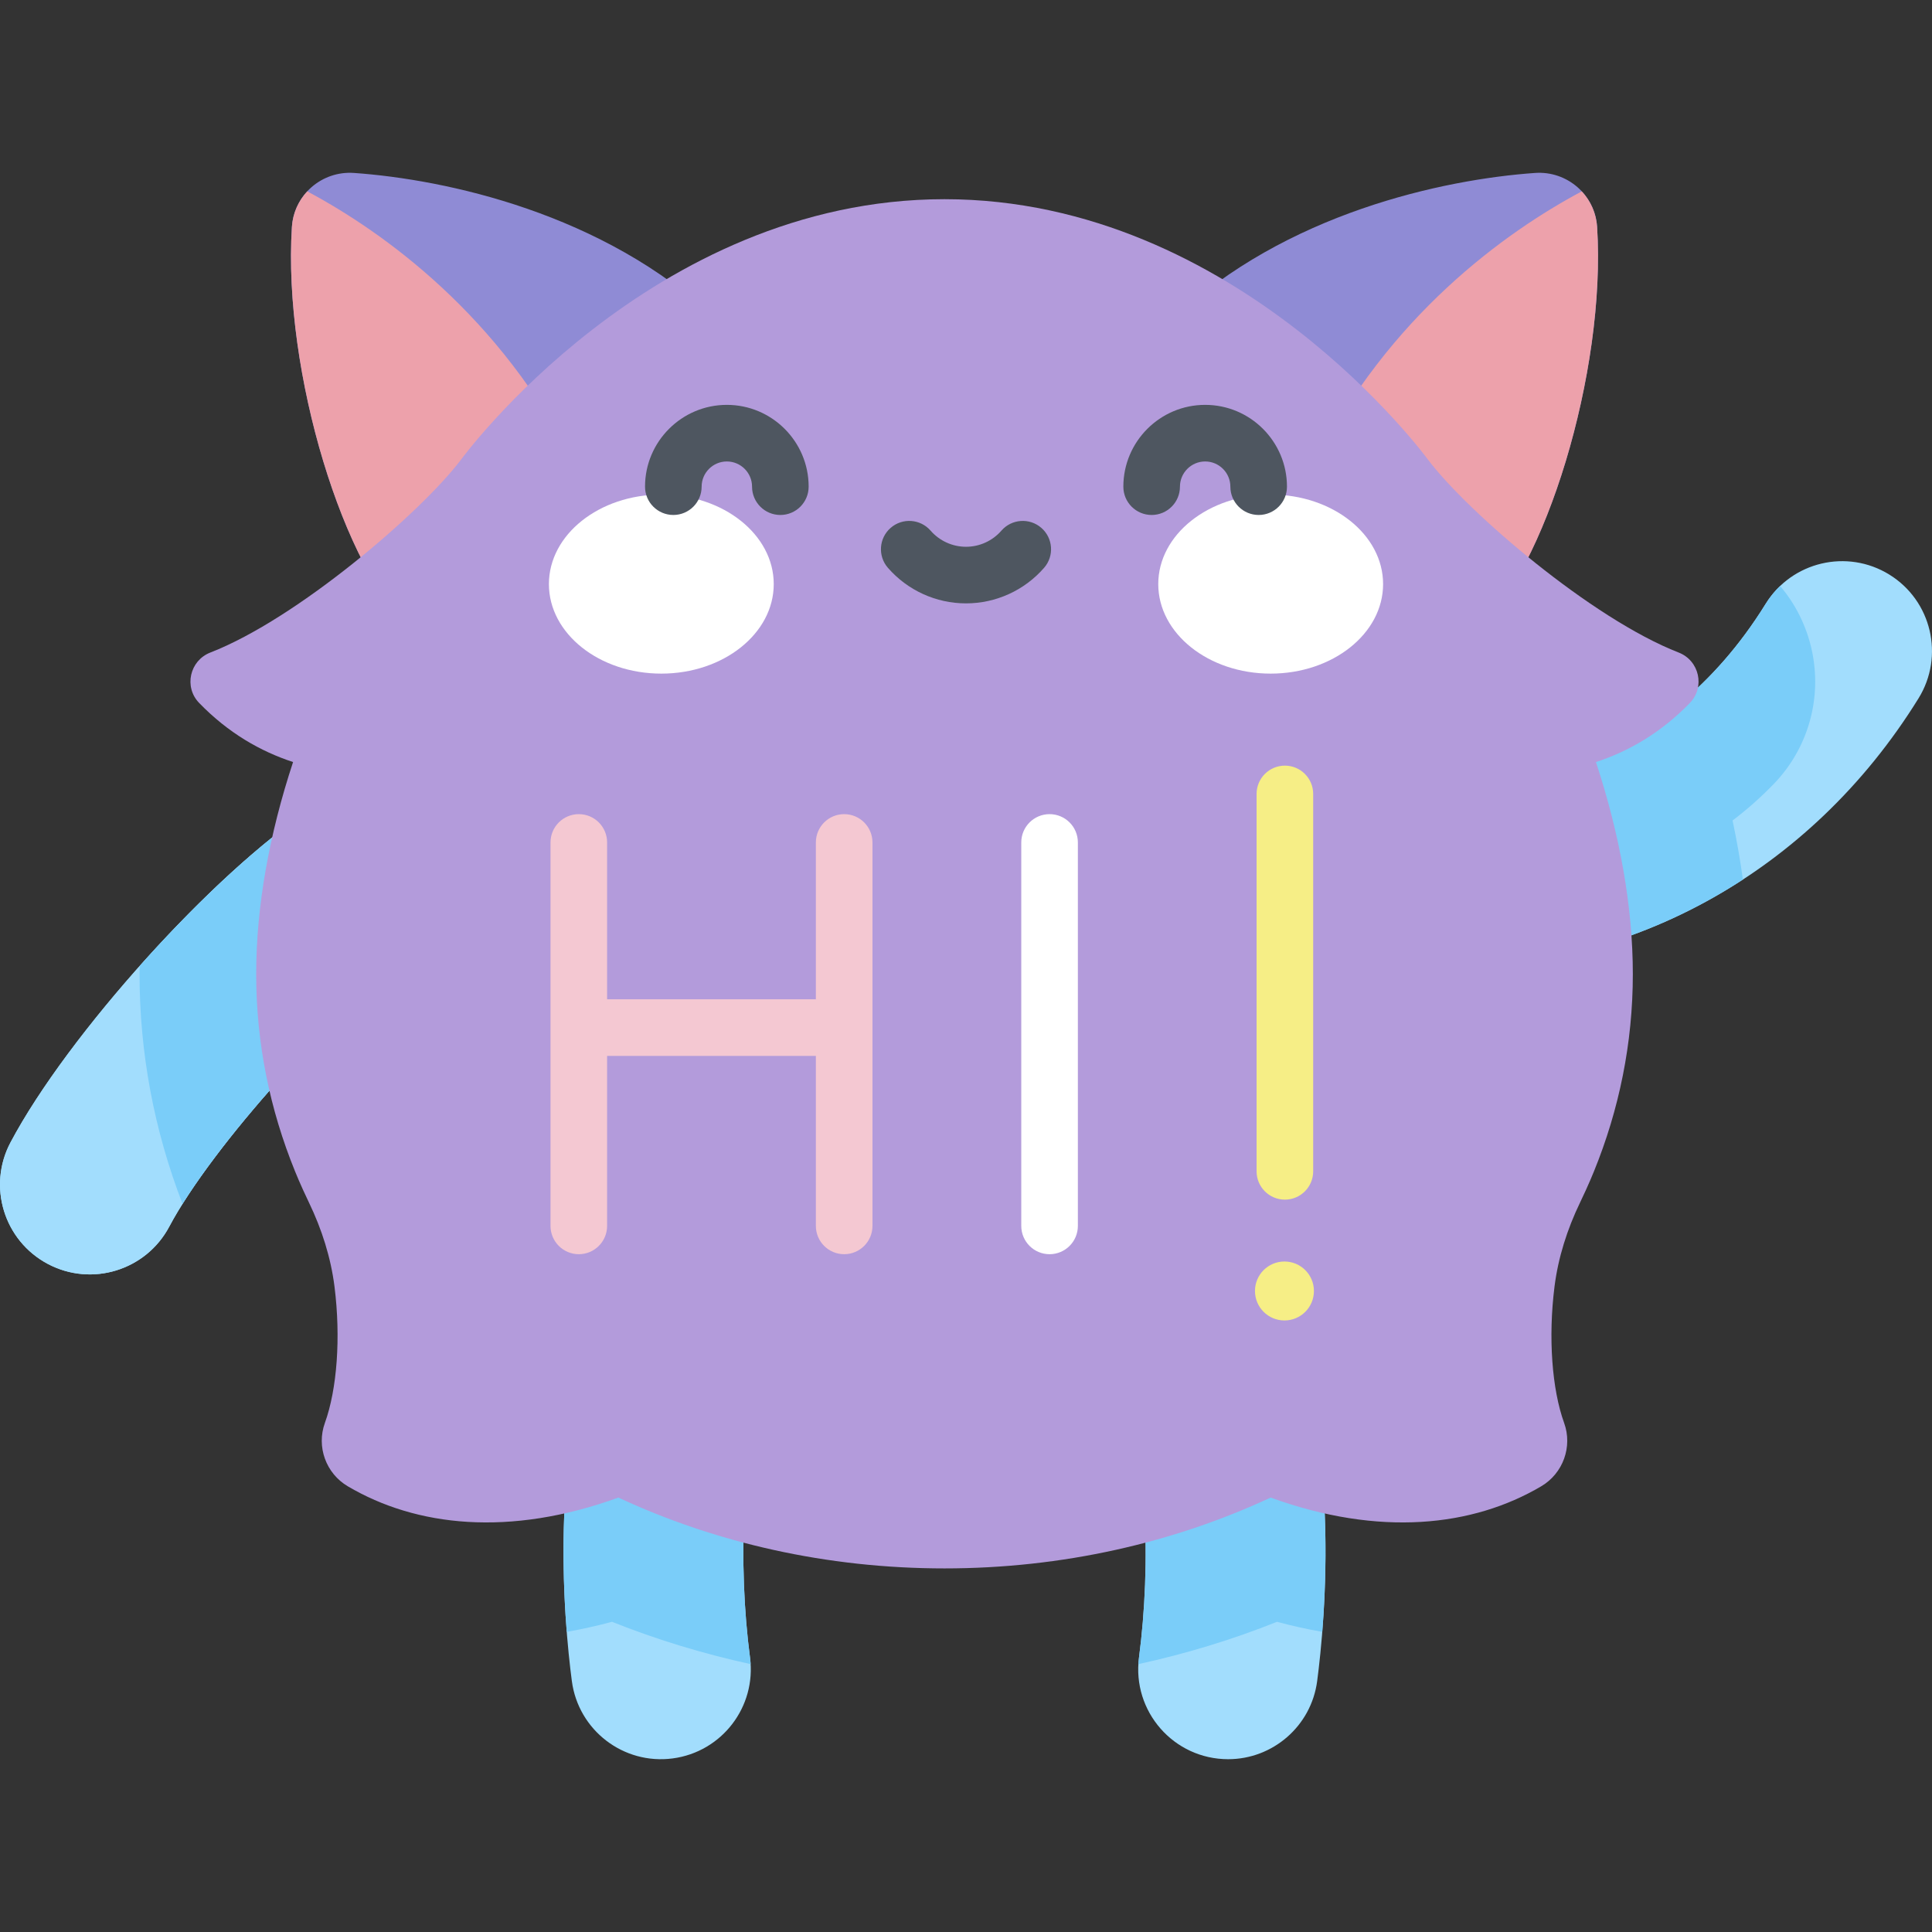 <svg id="Capa_1" enable-background="new 0 0 512 512" height="512" viewBox="0 0 512 512" width="512" xmlns="http://www.w3.org/2000/svg"><rect x="0" y="0" width="512" height="512" fill="#333333" stroke="none"/><g><g fill="#a2ddfd"><path d="m385.548 256.216c-13.152 0-23.813-10.661-23.813-23.813s10.661-23.813 23.813-23.813c12.273 0 54.486-3.504 82.386-48.588 6.92-11.184 21.596-14.641 32.78-7.718 11.183 6.92 14.639 21.596 7.718 32.78-29.049 46.943-76.809 71.152-122.884 71.152z"/><path d="m12.658 334.949c-11.618-6.164-16.04-20.578-9.876-32.196 15.148-28.553 53.928-71.545 79.796-88.464 11.007-7.199 25.765-4.112 32.963 6.895 7.199 11.007 4.112 25.765-6.895 32.963-19.097 12.491-52.484 49.611-63.792 70.927-6.133 11.558-20.524 16.067-32.196 9.875z"/><path d="m12.658 334.949c-11.618-6.164-16.04-20.578-9.876-32.196 15.148-28.553 53.928-71.545 79.796-88.464 11.007-7.199 25.765-4.112 32.963 6.895 7.199 11.007 4.112 25.765-6.895 32.963-19.097 12.491-52.484 49.611-63.792 70.927-6.133 11.558-20.524 16.067-32.196 9.875z"/><path d="m151.547 445.508c-2.01-15.222-7.14-67.589 11.222-102.316 6.147-11.626 20.555-16.069 32.182-9.921 11.626 6.147 16.068 20.556 9.921 32.182-8.717 16.486-9.277 49.824-6.109 73.822 1.721 13.039-7.453 25.004-20.491 26.725-13.068 1.724-25.008-7.481-26.725-20.492z"/><path d="m325.484 466.207c-14.466 0-25.515-12.712-23.639-26.932 3.168-24 2.607-57.338-6.109-73.822-6.147-11.626-1.706-26.035 9.92-32.183 11.625-6.146 26.034-1.707 32.183 9.92 18.361 34.725 13.232 87.093 11.223 102.316-1.581 11.982-11.812 20.701-23.578 20.701z"/></g><path d="m189.775 84.656c-29.8-28.19-71.741-37.12-95.969-38.824-8.511-.599-15.909 5.805-16.45 14.319-2.437 38.389 13.922 91.461 31.99 106.948z" fill="#8f8bd5"/><path d="m81.424 50.713c-2.322 2.494-3.835 5.768-4.068 9.439-2.437 38.389 13.922 91.461 31.99 106.948l42.971-44.047c-19.599-39.256-50.632-61.54-70.893-72.34z" fill="#eda1ab"/><path d="m310.834 84.656c29.8-28.19 71.741-37.12 95.969-38.824 8.51-.599 15.909 5.805 16.45 14.319 2.437 38.389-13.923 91.461-31.99 106.948z" fill="#8f8bd5"/><path d="m419.185 50.713c2.322 2.494 3.835 5.768 4.068 9.439 2.437 38.389-13.922 91.461-31.99 106.948l-42.971-44.047c19.598-39.256 50.631-61.54 70.893-72.34z" fill="#eda1ab"/><path d="m467.934 160.002c-27.9 45.084-70.113 48.588-82.386 48.588-13.152 0-23.813 10.661-23.813 23.813s10.661 23.813 23.813 23.813c26.146 0 52.83-7.804 76.334-23.126-.702-5.163-1.614-10.383-2.737-15.65 3.824-2.891 7.452-6.104 10.873-9.631 9.136-9.422 12.919-22.704 10.121-35.53-1.391-6.375-4.309-12.174-8.389-16.985-1.436 1.37-2.723 2.942-3.816 4.708z" fill="#7acdf9"/><path d="m305.657 333.27c-11.626 6.148-16.068 20.556-9.92 32.183 8.716 16.484 9.277 49.822 6.109 73.822-.077.582-.124 1.159-.158 1.735 12.608-2.75 24.921-6.498 36.735-11.215 4.018 1.083 8.018 1.965 11.996 2.665 1.763-22.291 2.137-61.438-12.579-89.269-6.149-11.627-20.558-16.067-32.183-9.921z" fill="#7acdf9"/><path d="m194.951 333.27c-11.627-6.148-26.035-1.705-32.182 9.921-14.716 27.832-14.341 66.978-12.578 89.268 3.978-.699 7.978-1.582 11.996-2.665 11.814 4.717 24.127 8.465 36.735 11.215-.034-.576-.082-1.154-.158-1.735-3.168-23.998-2.608-57.336 6.109-73.822 6.146-11.625 1.705-26.034-9.922-32.182z" fill="#7acdf9"/><path d="m82.578 214.289c-13.416 8.774-30.299 24.564-45.563 41.713-.009.718-.031 1.44-.031 2.155 0 20.841 3.835 41.306 11.388 60.885 13.616-21.69 42.874-53.514 60.274-64.896 11.006-7.199 14.093-21.957 6.895-32.963s-21.955-14.093-32.963-6.894z" fill="#7acdf9"/><path d="m250.304 415.644c31.273 0 60.704-6.799 86.429-18.771 28.816 10.459 53.544 7.727 71.711-2.993 5.781-3.411 8.35-10.484 6.065-16.795-3.231-8.926-4.243-22.648-2.55-36.093.975-7.748 3.371-15.243 6.76-22.278 2.307-4.789 3.7-8.296 3.7-8.296 6.663-16.355 10.299-33.941 10.299-52.263 0-17.844-3.443-37.01-9.777-56.204 8.598-2.814 17.147-7.673 24.893-15.662 4.089-4.217 2.507-11.23-2.967-13.359-23.021-8.953-55.779-37.081-66.378-51.047 0 0-50.306-69.094-128.185-69.094s-128.185 69.094-128.185 69.094c-10.599 13.966-43.357 42.094-66.378 51.047-5.475 2.129-7.057 9.142-2.967 13.359 7.746 7.989 16.294 12.848 24.893 15.662-6.334 19.194-9.777 38.36-9.777 56.204 0 18.322 3.636 35.908 10.299 52.263 0 0 1.393 3.507 3.7 8.296 3.389 7.035 5.785 14.53 6.76 22.278 1.692 13.446.681 27.167-2.55 36.093-2.285 6.312.284 13.384 6.065 16.795 18.167 10.719 42.895 13.452 71.711 2.993 25.725 11.973 55.157 18.771 86.429 18.771z" fill="#b39bdb"/><g><g fill="#fff"><ellipse cx="175.258" cy="154.791" rx="29.792" ry="23.725"/><ellipse cx="336.742" cy="154.791" rx="29.792" ry="23.725"/></g><g fill="#4e5660"><path d="m206.801 136.474c-4.142 0-7.5-3.358-7.5-7.5 0-3.684-2.997-6.68-6.681-6.68s-6.68 2.997-6.68 6.68c0 4.142-3.358 7.5-7.5 7.5s-7.5-3.358-7.5-7.5c0-11.955 9.726-21.68 21.68-21.68 11.955 0 21.681 9.726 21.681 21.68 0 4.142-3.358 7.5-7.5 7.5z"/><path d="m333.56 136.474c-4.142 0-7.5-3.358-7.5-7.5 0-3.684-2.997-6.68-6.68-6.68-3.684 0-6.681 2.997-6.681 6.68 0 4.142-3.358 7.5-7.5 7.5s-7.5-3.358-7.5-7.5c0-11.955 9.726-21.68 21.681-21.68s21.68 9.726 21.68 21.68c0 4.142-3.358 7.5-7.5 7.5z"/><path d="m256 159.901c-7.932 0-15.476-3.436-20.696-9.425-2.722-3.123-2.396-7.86.726-10.582s7.86-2.397 10.582.726c2.371 2.721 5.793 4.281 9.388 4.281s7.017-1.56 9.388-4.281c2.722-3.123 7.459-3.448 10.581-.726 3.123 2.721 3.448 7.459.726 10.582-5.219 5.99-12.763 9.425-20.695 9.425z"/></g></g><g><path d="m278.147 332.377c-4.142 0-7.5-3.358-7.5-7.5v-101.621c0-4.142 3.358-7.5 7.5-7.5s7.5 3.358 7.5 7.5v101.621c0 4.142-3.358 7.5-7.5 7.5z" fill="#fff"/></g><path d="m223.714 215.756c-4.142 0-7.5 3.358-7.5 7.5v41.567h-55.323v-41.567c0-4.142-3.358-7.5-7.5-7.5s-7.5 3.358-7.5 7.5v101.621c0 4.142 3.358 7.5 7.5 7.5s7.5-3.358 7.5-7.5v-45.053h55.323v45.053c0 4.142 3.358 7.5 7.5 7.5s7.5-3.358 7.5-7.5v-101.621c0-4.142-3.358-7.5-7.5-7.5z" fill="#f4c8d2"/><g><path d="m348.205 342.124c0 4.315-3.498 7.812-7.812 7.812-4.315 0-7.812-3.498-7.812-7.812 0-4.315 3.497-7.812 7.812-7.812 4.314 0 7.812 3.497 7.812 7.812z" fill="#f6ee86"/><g><g><path d="m340.507 317.916c-4.142 0-7.5-3.358-7.5-7.5v-100.015c0-4.142 3.358-7.5 7.5-7.5s7.5 3.358 7.5 7.5v100.015c0 4.142-3.358 7.5-7.5 7.5z" fill="#f6ee86"/></g></g></g></g></svg>